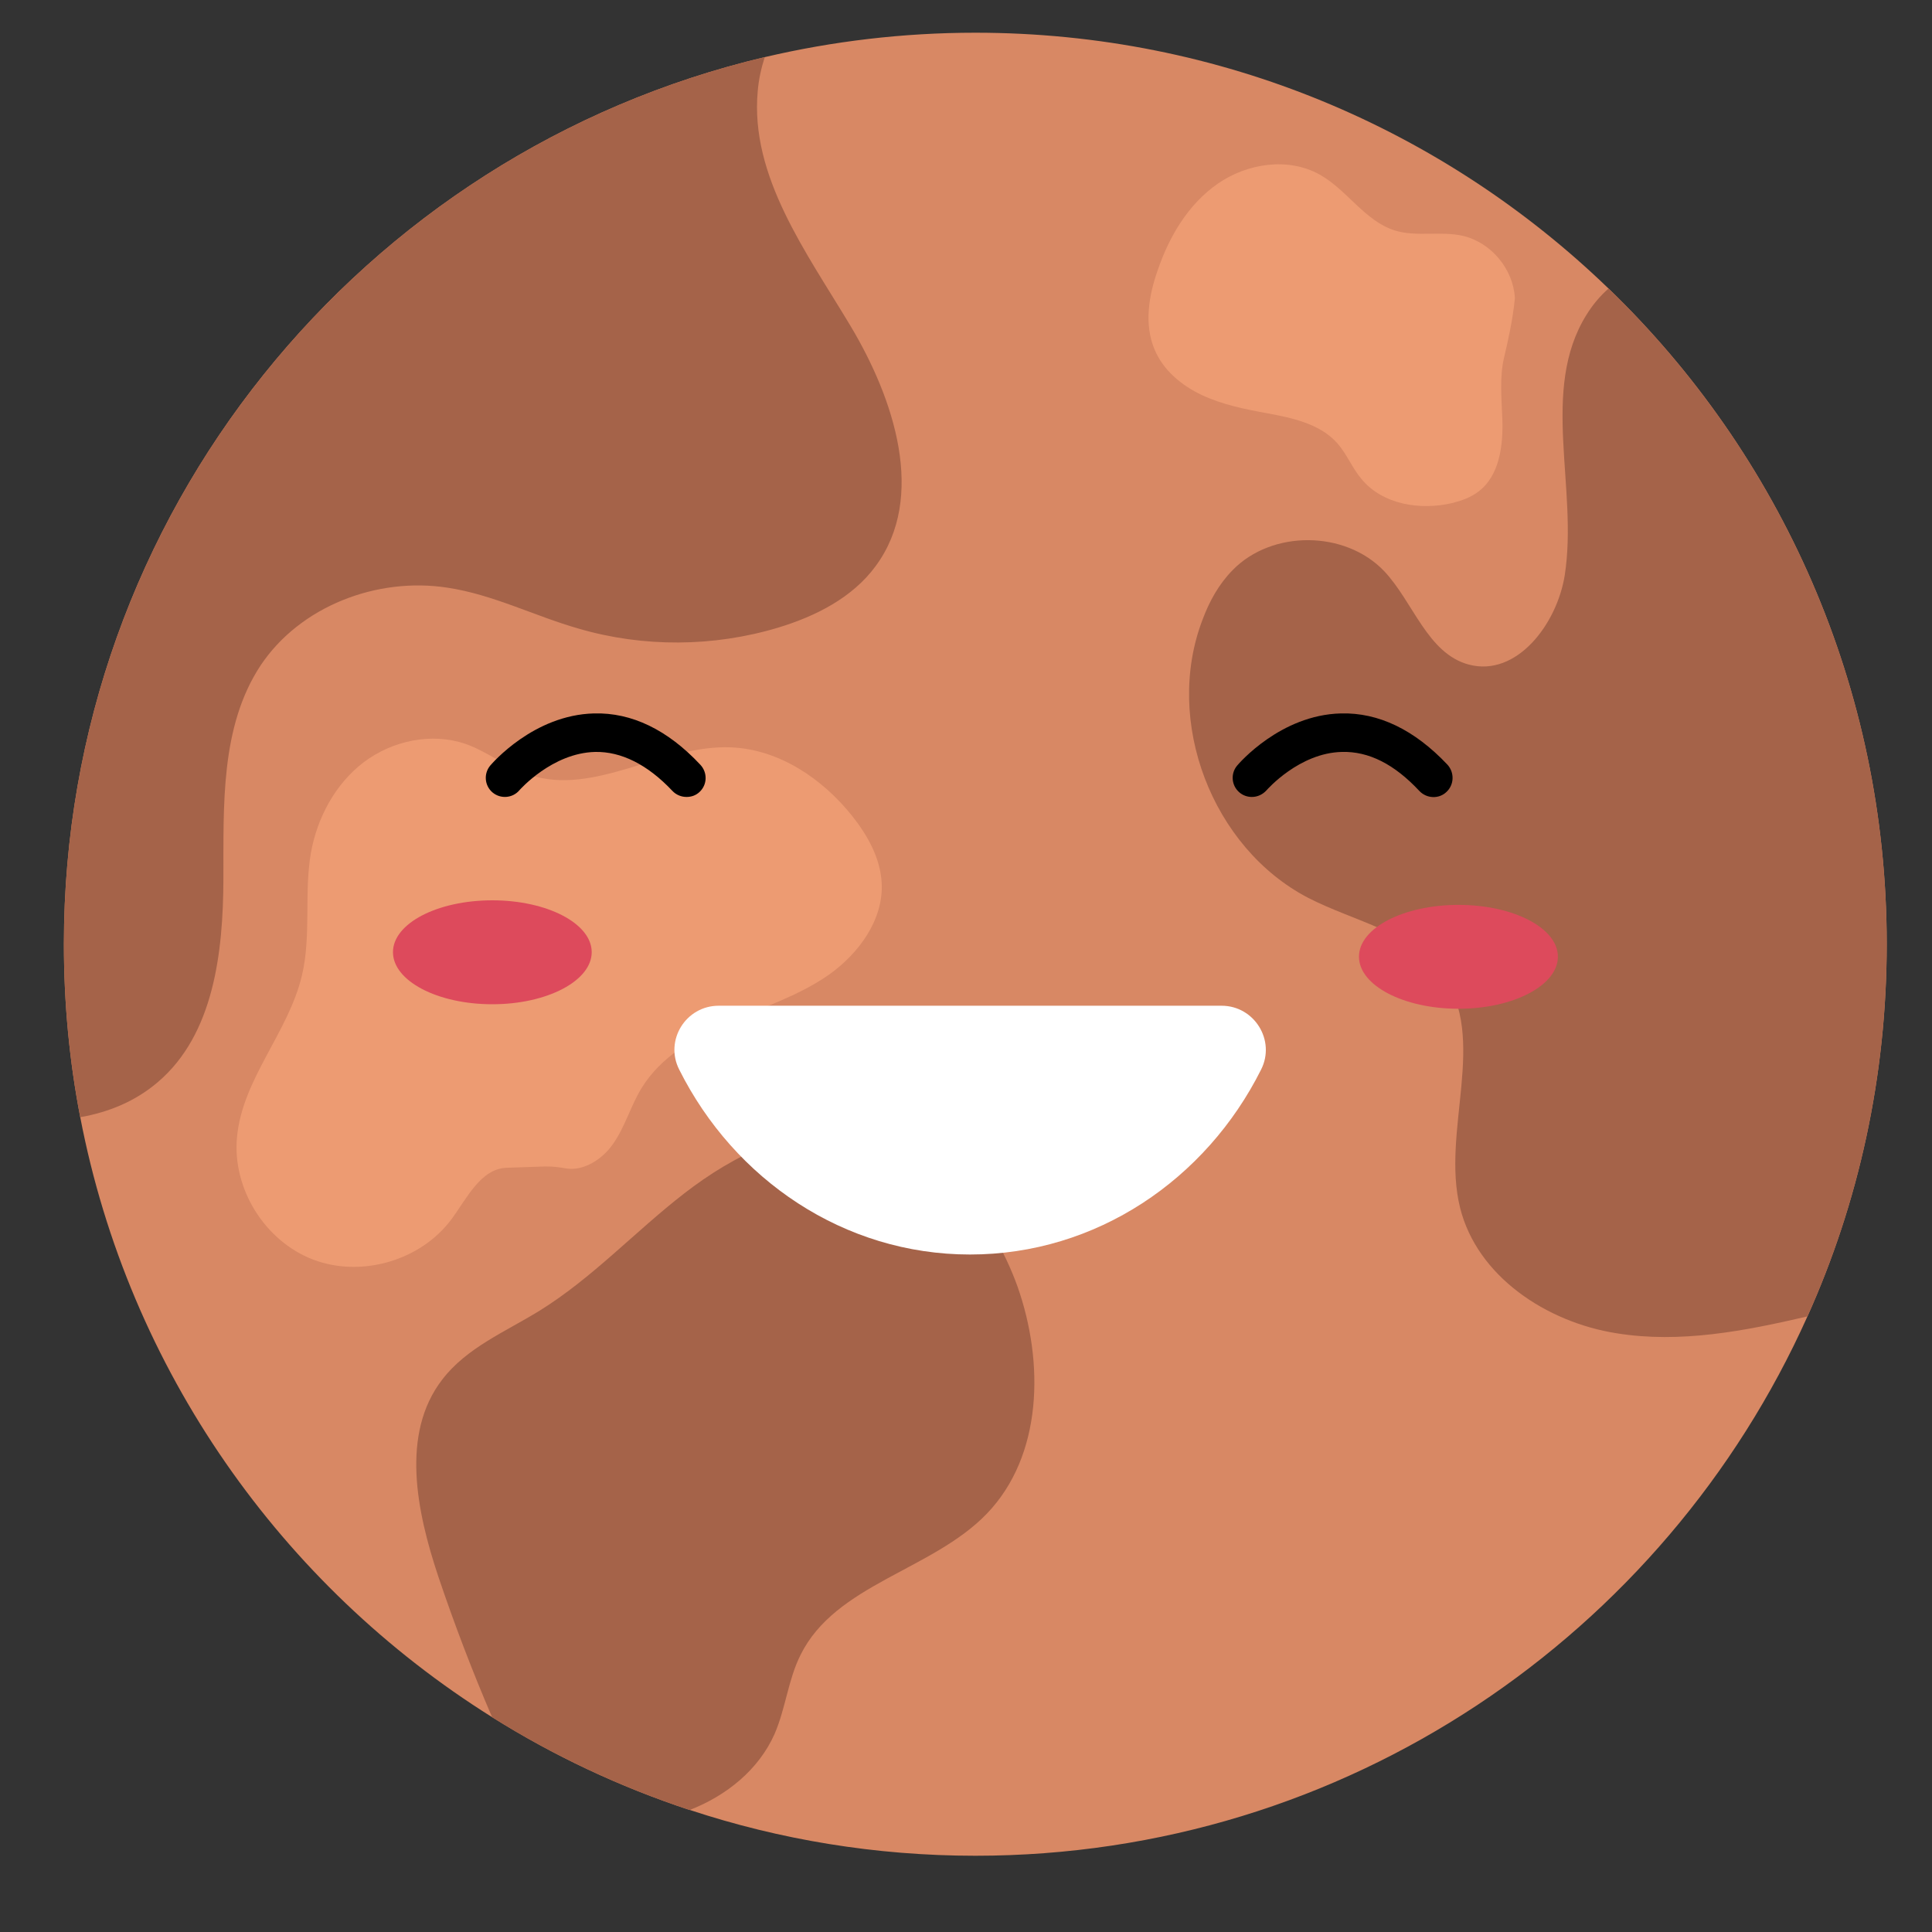 <svg xmlns="http://www.w3.org/2000/svg" xmlns:xlink="http://www.w3.org/1999/xlink" width="40" zoomAndPan="magnify" viewBox="0 0 30 30" height="40" preserveAspectRatio="xMidYMid meet" version="1.0"><rect x="0" y="0" width="30" height="30" fill="#333333" stroke="none"/><defs><clipPath id="981dbe68c8"><path d="M 0.992 0.508 L 29.297 0.508 L 29.297 28.816 L 0.992 28.816 Z M 0.992 0.508 " clip-rule="nonzero"/></clipPath><clipPath id="37ac6987b0"><path d="M 0.992 0.508 L 14 0.508 L 14 18 L 0.992 18 Z M 0.992 0.508 " clip-rule="nonzero"/></clipPath><clipPath id="fa1fdcc750"><path d="M 6 17 L 17 17 L 17 28.816 L 6 28.816 Z M 6 17 " clip-rule="nonzero"/></clipPath><clipPath id="1f92dcefc0"><path d="M 18 4 L 29.297 4 L 29.297 21 L 18 21 Z M 18 4 " clip-rule="nonzero"/></clipPath></defs><g clip-path="url(#981dbe68c8)"><path fill="#d88864" d="M 29.297 14.66 C 29.297 16.719 28.859 18.676 28.066 20.441 C 25.855 25.375 20.902 28.816 15.145 28.816 C 13.598 28.816 12.105 28.566 10.711 28.105 C 10.707 28.105 10.707 28.105 10.707 28.105 C 9.621 27.746 8.594 27.262 7.641 26.664 C 4.371 24.617 2 21.27 1.246 17.348 C 1.078 16.477 0.992 15.582 0.992 14.66 C 0.992 7.969 5.633 2.363 11.875 0.887 C 12.922 0.641 14.02 0.508 15.145 0.508 C 18.965 0.508 22.43 2.02 24.977 4.48 C 27.641 7.051 29.297 10.664 29.297 14.66 " fill-opacity="1" fill-rule="nonzero"/></g><g clip-path="url(#37ac6987b0)"><path fill="#a56349" d="M 13.598 8.789 C 13.238 9.281 12.664 9.57 12.082 9.746 C 11.082 10.047 9.992 10.055 8.988 9.762 C 8.301 9.566 7.652 9.23 6.945 9.125 C 5.852 8.957 4.66 9.414 4.047 10.332 C 3.418 11.285 3.473 12.512 3.469 13.652 C 3.465 14.789 3.32 16.062 2.453 16.801 C 2.102 17.102 1.688 17.27 1.246 17.348 C 1.078 16.477 0.992 15.582 0.992 14.66 C 0.992 7.969 5.633 2.363 11.875 0.887 C 11.82 1.059 11.781 1.234 11.766 1.414 C 11.645 2.738 12.52 3.914 13.203 5.055 C 13.887 6.195 14.387 7.719 13.598 8.789 " fill-opacity="1" fill-rule="nonzero"/></g><g clip-path="url(#fa1fdcc750)"><path fill="#a56349" d="M 15.324 23.504 C 14.473 24.387 12.973 24.598 12.43 25.699 C 12.238 26.082 12.199 26.531 12.027 26.926 C 11.781 27.48 11.281 27.883 10.711 28.105 C 10.707 28.105 10.707 28.105 10.707 28.105 C 9.621 27.746 8.594 27.262 7.641 26.664 C 7.332 25.945 7.055 25.219 6.805 24.477 C 6.469 23.469 6.219 22.262 6.867 21.422 C 7.246 20.926 7.848 20.68 8.379 20.352 C 9.199 19.844 9.863 19.121 10.625 18.531 C 11.391 17.938 12.332 17.465 13.289 17.594 C 14.492 17.754 15.391 18.836 15.801 19.98 C 16.215 21.156 16.191 22.602 15.324 23.504 " fill-opacity="1" fill-rule="nonzero"/></g><g clip-path="url(#1f92dcefc0)"><path fill="#a56349" d="M 29.297 14.66 C 29.297 16.719 28.859 18.676 28.066 20.441 C 27.09 20.668 26.09 20.863 25.102 20.703 C 24.012 20.531 22.938 19.82 22.672 18.754 C 22.375 17.555 23.113 16.133 22.398 15.129 C 21.926 14.469 21.031 14.312 20.312 13.941 C 18.82 13.164 18.07 11.199 18.672 9.625 C 18.777 9.34 18.926 9.07 19.141 8.852 C 19.75 8.227 20.887 8.234 21.492 8.867 C 21.949 9.352 22.164 10.148 22.809 10.32 C 23.551 10.516 24.176 9.691 24.297 8.934 C 24.508 7.578 23.91 6.055 24.633 4.891 C 24.73 4.734 24.844 4.598 24.977 4.48 C 27.641 7.051 29.297 10.664 29.297 14.66 " fill-opacity="1" fill-rule="nonzero"/></g><path fill="#ed9b72" d="M 23.523 4.629 C 23.5 4.184 23.16 3.77 22.723 3.664 C 22.375 3.582 21.996 3.684 21.656 3.578 C 21.191 3.43 20.918 2.949 20.492 2.711 C 20.004 2.438 19.367 2.535 18.91 2.852 C 18.449 3.172 18.152 3.676 17.973 4.207 C 17.836 4.598 17.766 5.039 17.926 5.422 C 18.059 5.746 18.344 5.984 18.66 6.133 C 18.973 6.281 19.32 6.352 19.66 6.414 C 20.062 6.488 20.496 6.578 20.766 6.883 C 20.914 7.051 20.996 7.266 21.141 7.438 C 21.469 7.836 22.059 7.93 22.559 7.809 C 22.699 7.773 22.84 7.723 22.957 7.633 C 23.285 7.387 23.344 6.914 23.328 6.5 C 23.316 6.191 23.285 5.863 23.352 5.566 C 23.422 5.27 23.488 4.969 23.52 4.66 L 23.523 4.629 " fill-opacity="1" fill-rule="nonzero"/><path fill="#ed9b72" d="M 13.234 12.672 C 12.77 12.09 12.098 11.637 11.355 11.605 C 10.285 11.559 9.23 12.371 8.219 12.031 C 7.867 11.918 7.574 11.672 7.227 11.551 C 6.699 11.371 6.094 11.5 5.648 11.836 C 5.207 12.172 4.926 12.695 4.828 13.242 C 4.719 13.871 4.836 14.527 4.688 15.148 C 4.48 16.031 3.762 16.754 3.68 17.66 C 3.605 18.457 4.113 19.273 4.863 19.559 C 5.613 19.844 6.535 19.574 7.012 18.93 C 7.254 18.602 7.465 18.145 7.871 18.133 L 8.457 18.113 C 8.57 18.109 8.688 18.125 8.801 18.145 C 9.066 18.184 9.352 18 9.512 17.773 C 9.703 17.508 9.789 17.18 9.961 16.898 C 10.258 16.41 10.785 16.105 11.309 15.875 C 11.836 15.645 12.391 15.469 12.863 15.141 C 13.332 14.812 13.719 14.285 13.691 13.715 C 13.672 13.328 13.473 12.973 13.234 12.672 " fill-opacity="1" fill-rule="nonzero"/><path fill="#000000" d="M 10.66 12.375 C 10.582 12.375 10.5 12.344 10.441 12.281 C 10.055 11.871 9.645 11.668 9.242 11.676 C 8.574 11.691 8.07 12.266 8.066 12.27 C 7.961 12.395 7.773 12.41 7.648 12.305 C 7.523 12.199 7.508 12.012 7.613 11.887 C 7.641 11.855 8.285 11.102 9.223 11.078 C 9.809 11.062 10.367 11.332 10.875 11.875 C 10.988 11.996 10.984 12.184 10.863 12.297 C 10.805 12.352 10.734 12.375 10.66 12.375 " fill-opacity="1" fill-rule="nonzero"/><path fill="#000000" d="M 19.438 12.375 C 19.371 12.375 19.301 12.352 19.246 12.305 C 19.121 12.199 19.105 12.012 19.211 11.887 C 19.238 11.855 19.883 11.102 20.82 11.078 C 21.406 11.062 21.965 11.332 22.477 11.875 C 22.586 11.996 22.582 12.184 22.461 12.297 C 22.344 12.41 22.152 12.402 22.039 12.281 C 21.652 11.867 21.254 11.664 20.836 11.676 C 20.172 11.691 19.672 12.266 19.668 12.27 C 19.605 12.34 19.523 12.375 19.438 12.375 " fill-opacity="1" fill-rule="nonzero"/><path fill="#ffffff" d="M 18.969 15.617 C 19.477 15.617 19.812 16.156 19.582 16.609 C 18.727 18.316 17.023 19.48 15.062 19.48 C 13.105 19.48 11.402 18.316 10.547 16.609 C 10.316 16.156 10.648 15.617 11.16 15.617 L 18.969 15.617 " fill-opacity="1" fill-rule="nonzero"/><path fill="#dd4a5c" d="M 9.188 14.785 C 9.188 15.23 8.496 15.594 7.645 15.594 C 6.789 15.594 6.102 15.23 6.102 14.785 C 6.102 14.34 6.789 13.98 7.645 13.98 C 8.496 13.98 9.188 14.34 9.188 14.785 " fill-opacity="1" fill-rule="nonzero"/><path fill="#dd4a5c" d="M 24.191 14.855 C 24.191 15.301 23.5 15.664 22.648 15.664 C 21.793 15.664 21.102 15.301 21.102 14.855 C 21.102 14.41 21.793 14.051 22.648 14.051 C 23.5 14.051 24.191 14.41 24.191 14.855 " fill-opacity="1" fill-rule="nonzero"/></svg>